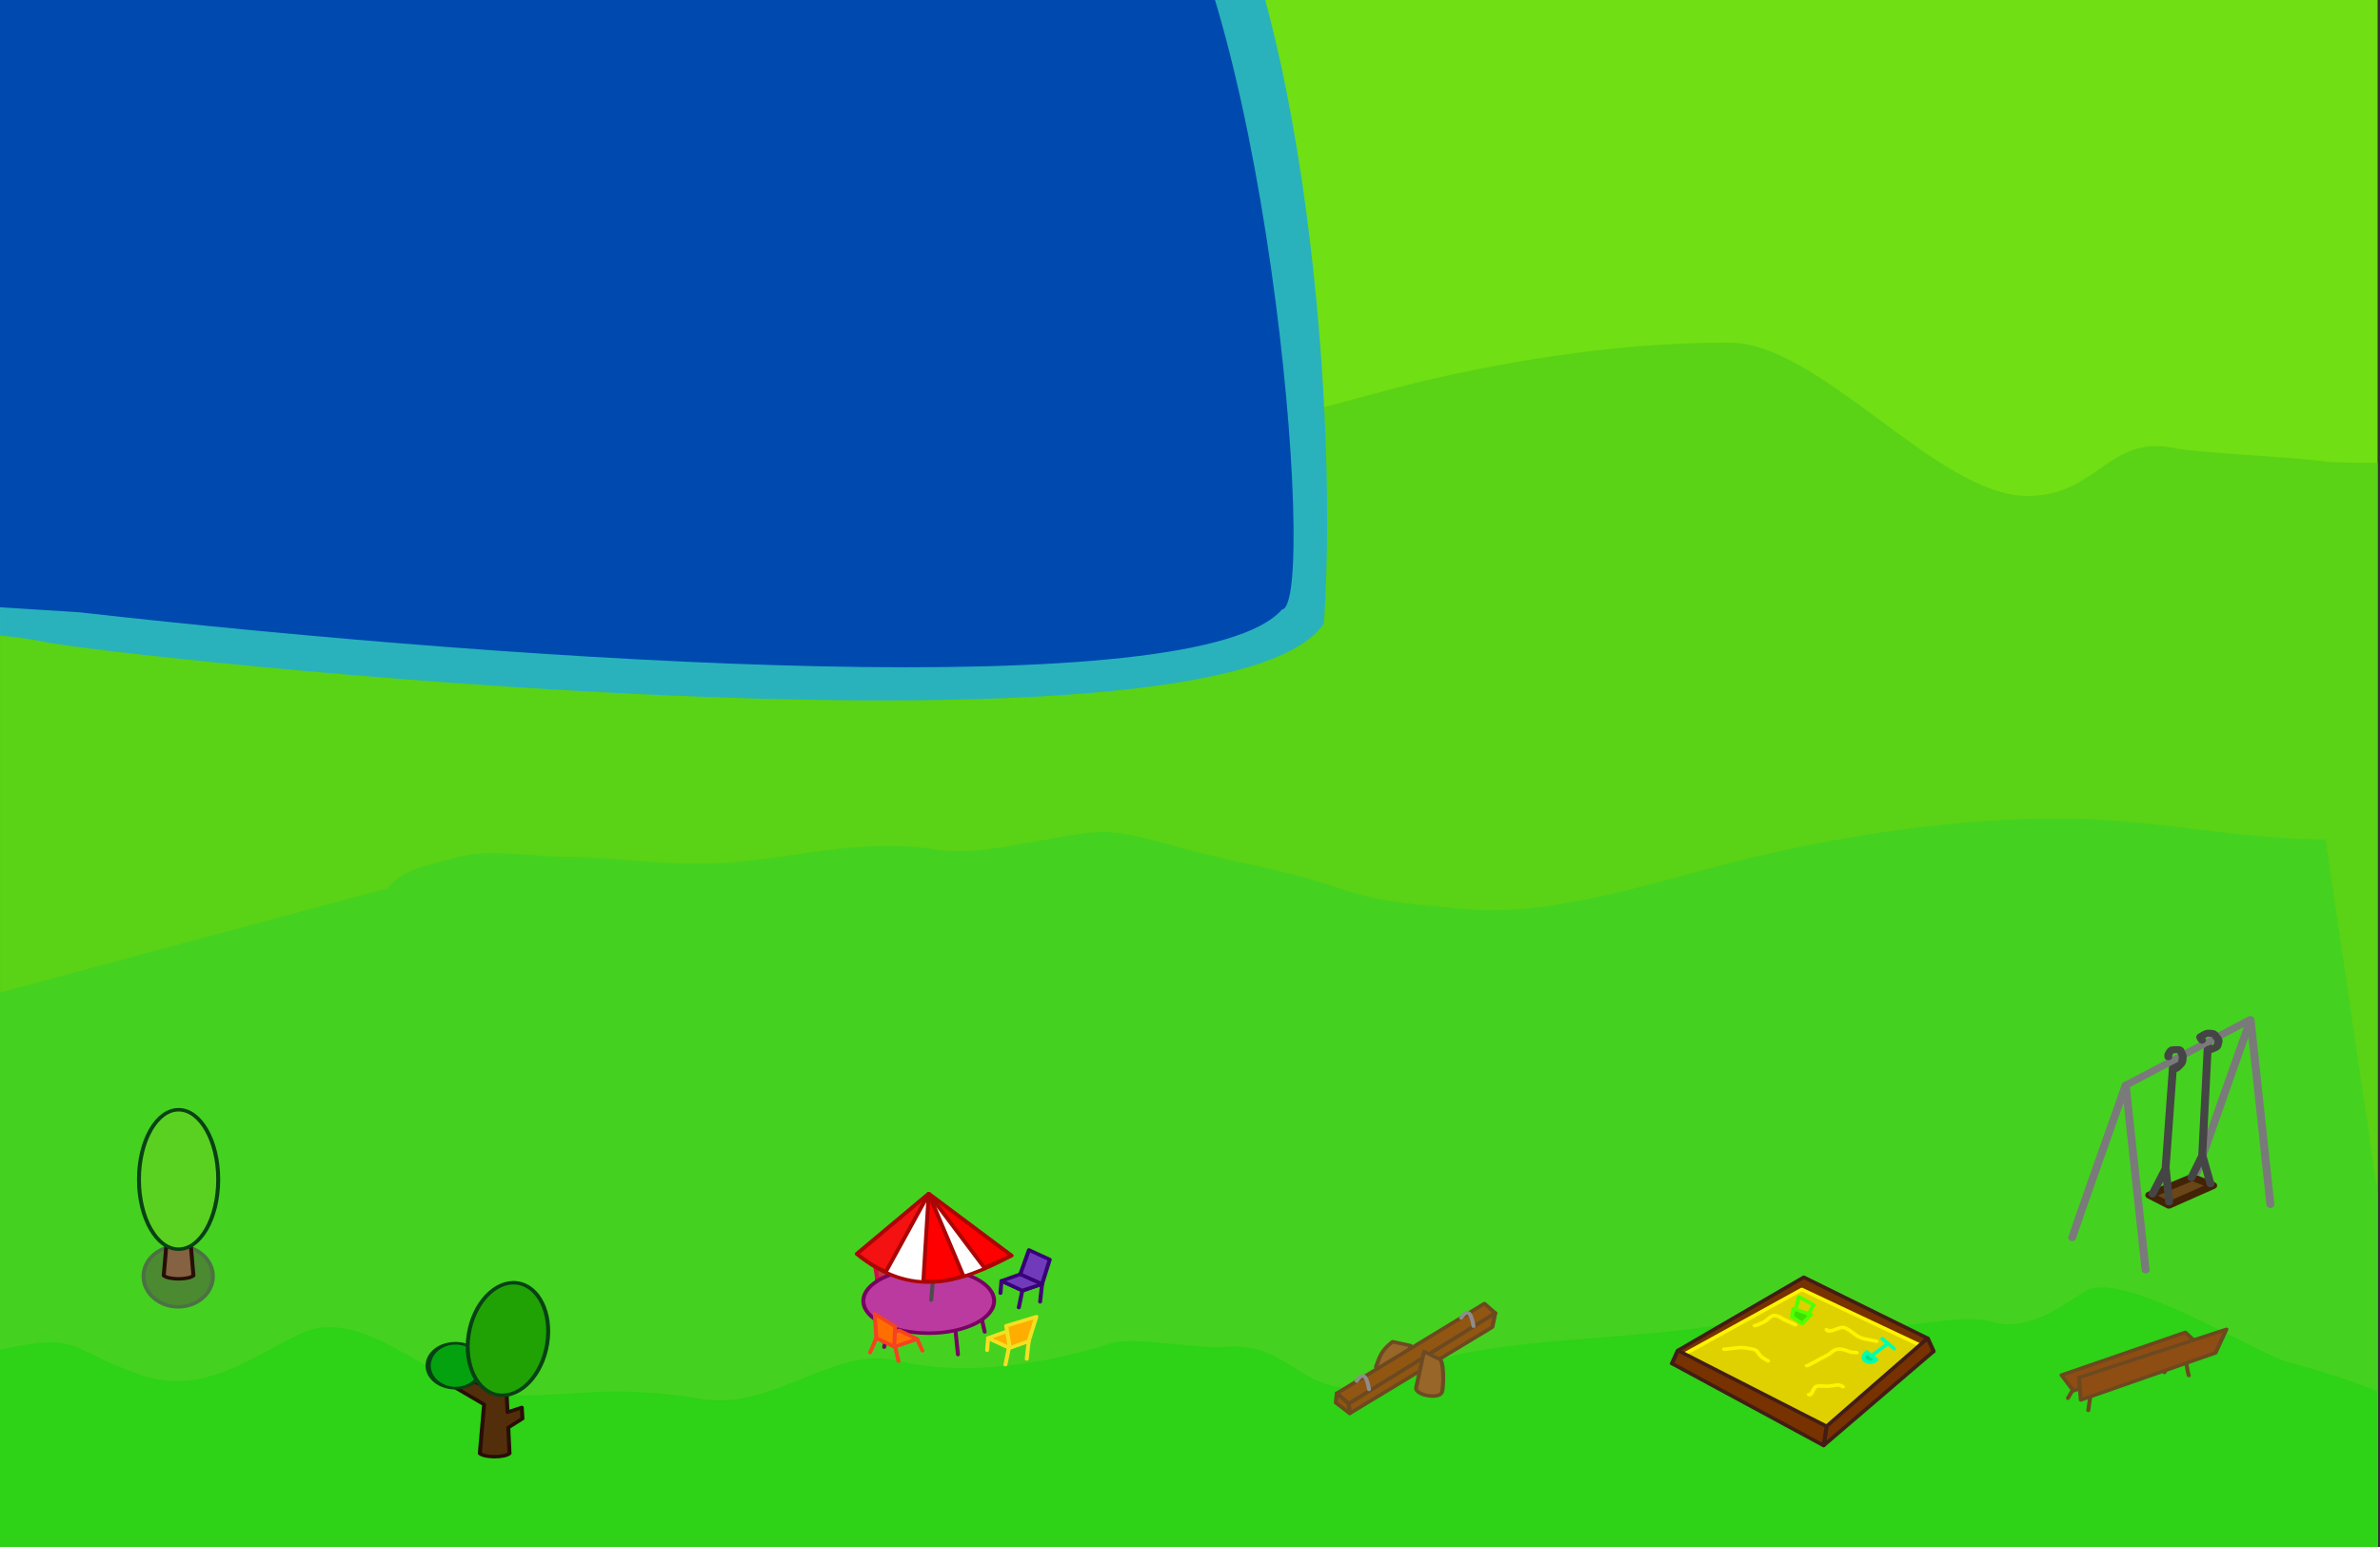 <?xml version="1.0" encoding="UTF-8" standalone="no"?>
<!-- Created with Inkscape (http://www.inkscape.org/) -->

<svg
   xmlns:dc="http://purl.org/dc/elements/1.1/"
   xmlns:cc="http://creativecommons.org/ns#"
   xmlns:rdf="http://www.w3.org/1999/02/22-rdf-syntax-ns#"
   xmlns:svg="http://www.w3.org/2000/svg"
   xmlns="http://www.w3.org/2000/svg"
   xmlns:sodipodi="http://sodipodi.sourceforge.net/DTD/sodipodi-0.dtd"
   xmlns:inkscape="http://www.inkscape.org/namespaces/inkscape"
   width="800"
   height="520"
   id="svg6117"
   version="1.1"
   inkscape:version="0.91 r13725"
   sodipodi:docname="background.svg">
  <rect width="100%" height="100%" fill="#333333" stroke="none"/>
  <defs
     id="defs6119">
    <inkscape:perspective
       sodipodi:type="inkscape:persp3d"
       inkscape:vp_x="0 : 526.18109 : 1"
       inkscape:vp_y="0 : 1000 : 0"
       inkscape:vp_z="744.09448 : 526.18109 : 1"
       inkscape:persp3d-origin="372.04724 : 350.78739 : 1"
       id="perspective3495" />
    <inkscape:perspective
       sodipodi:type="inkscape:persp3d"
       inkscape:vp_x="0 : 526.18109 : 1"
       inkscape:vp_y="0 : 1000 : 0"
       inkscape:vp_z="744.09448 : 526.18109 : 1"
       inkscape:persp3d-origin="372.04724 : 350.78739 : 1"
       id="perspective2442" />
    <inkscape:perspective
       sodipodi:type="inkscape:persp3d"
       inkscape:vp_x="0 : 526.18109 : 1"
       inkscape:vp_y="0 : 1000 : 0"
       inkscape:vp_z="744.09448 : 526.18109 : 1"
       inkscape:persp3d-origin="372.04724 : 350.78739 : 1"
       id="perspective2429" />
    <inkscape:perspective
       sodipodi:type="inkscape:persp3d"
       inkscape:vp_x="0 : 526.18109 : 1"
       inkscape:vp_y="0 : 1000 : 0"
       inkscape:vp_z="744.09448 : 526.18109 : 1"
       inkscape:persp3d-origin="372.04724 : 350.78739 : 1"
       id="perspective2416" />
    <inkscape:perspective
       sodipodi:type="inkscape:persp3d"
       inkscape:vp_x="0 : 526.18109 : 1"
       inkscape:vp_y="0 : 1000 : 0"
       inkscape:vp_z="744.09448 : 526.18109 : 1"
       inkscape:persp3d-origin="372.04724 : 350.78739 : 1"
       id="perspective2403" />
    <inkscape:perspective
       sodipodi:type="inkscape:persp3d"
       inkscape:vp_x="0 : 526.18109 : 1"
       inkscape:vp_y="0 : 1000 : 0"
       inkscape:vp_z="744.09448 : 526.18109 : 1"
       inkscape:persp3d-origin="372.04724 : 350.78739 : 1"
       id="perspective2390" />
    <inkscape:perspective
       id="perspective10"
       inkscape:persp3d-origin="372.04724 : 350.78739 : 1"
       inkscape:vp_z="744.09448 : 526.18109 : 1"
       inkscape:vp_y="0 : 1000 : 0"
       inkscape:vp_x="0 : 526.18109 : 1"
       sodipodi:type="inkscape:persp3d" />
    <clipPath
       clipPathUnits="userSpaceOnUse"
       id="clipPath3428">
      <rect
         style="fill:#00ff00;fill-opacity:0.226;stroke:none"
         id="rect3430"
         width="1463.562"
         height="781.005"
         x="-11.821"
         y="-1.889" />
    </clipPath>
    <clipPath
       clipPathUnits="userSpaceOnUse"
       id="clipPath3432">
      <rect
         style="fill:#00ff00;fill-opacity:0.226;stroke:none"
         id="rect3434"
         width="1463.562"
         height="781.005"
         x="-11.821"
         y="-1.889" />
    </clipPath>
    <clipPath
       clipPathUnits="userSpaceOnUse"
       id="clipPath3442">
      <rect
         style="fill:#00ffff;fill-opacity:0.226;stroke:none"
         id="rect3444"
         width="1484.914"
         height="816.3"
         x="-3.878"
         y="2.211" />
    </clipPath>
    <clipPath
       clipPathUnits="userSpaceOnUse"
       id="clipPath3446">
      <rect
         style="fill:#00ffff;fill-opacity:0.226;stroke:none"
         id="rect3448"
         width="1484.914"
         height="816.3"
         x="-3.878"
         y="2.211" />
    </clipPath>
    <clipPath
       clipPathUnits="userSpaceOnUse"
       id="clipPath3450">
      <rect
         style="fill:#00ffff;fill-opacity:0.226;stroke:none"
         id="rect3452"
         width="1484.914"
         height="816.3"
         x="-3.878"
         y="2.211" />
    </clipPath>
    <clipPath
       clipPathUnits="userSpaceOnUse"
       id="clipPath3456">
      <rect
         style="fill:#00ffff;fill-opacity:0.226;stroke:none"
         id="rect3458"
         width="2394.046"
         height="828.381"
         x="4.066"
         y="700.465" />
    </clipPath>
    <clipPath
       clipPathUnits="userSpaceOnUse"
       id="clipPath3460">
      <rect
         style="fill:#00ffff;fill-opacity:0.226;stroke:none"
         id="rect3462"
         width="2394.046"
         height="828.381"
         x="-1476.711"
         y="541.136" />
    </clipPath>
    <clipPath
       clipPathUnits="userSpaceOnUse"
       id="clipPath3464">
      <rect
         style="fill:#00ffff;fill-opacity:0.226;stroke:none"
         id="rect3466"
         width="2394.046"
         height="828.381"
         x="575.638"
         y="890.505" />
    </clipPath>
    <clipPath
       clipPathUnits="userSpaceOnUse"
       id="clipPath3468">
      <rect
         style="fill:#00ffff;fill-opacity:0.226;stroke:none"
         id="rect3470"
         width="2394.046"
         height="828.381"
         x="-598.362"
         y="-538.054" />
    </clipPath>
    <clipPath
       clipPathUnits="userSpaceOnUse"
       id="clipPath3472">
      <rect
         style="fill:#00ffff;fill-opacity:0.226;stroke:none"
         id="rect3474"
         width="2394.046"
         height="828.381"
         x="241.781"
         y="291.174" />
    </clipPath>
    <clipPath
       clipPathUnits="userSpaceOnUse"
       id="clipPath3476">
      <rect
         style="fill:#00ffff;fill-opacity:0.226;stroke:none"
         id="rect3478"
         width="2394.046"
         height="828.381"
         x="-1503.569"
         y="731.518"
         transform="matrix(-0.994,-0.112,-0.112,0.994,0,0)" />
    </clipPath>
    <clipPath
       clipPathUnits="userSpaceOnUse"
       id="clipPath3480">
      <rect
         style="fill:#00ffff;fill-opacity:0.226;stroke:none"
         id="rect3482"
         width="2394.046"
         height="828.381"
         x="-565.362"
         y="788.946" />
    </clipPath>
    <clipPath
       clipPathUnits="userSpaceOnUse"
       id="clipPath3484">
      <rect
         style="fill:#00ffff;fill-opacity:0.226;stroke:none"
         id="rect3486"
         width="2394.046"
         height="828.381"
         x="-561.934"
         y="856.505" />
    </clipPath>
    <clipPath
       clipPathUnits="userSpaceOnUse"
       id="clipPath3488">
      <rect
         style="fill:#00ffff;fill-opacity:0.226;stroke:none"
         id="rect3490"
         width="2394.046"
         height="828.381"
         x="-1464.412"
         y="816.906"
         transform="matrix(-0.997,-0.082,-0.082,0.997,0,0)" />
    </clipPath>
    <clipPath
       clipPathUnits="userSpaceOnUse"
       id="clipPath3492">
      <rect
         style="fill:#00ffff;fill-opacity:0.226;stroke:none"
         id="rect3494"
         width="2394.046"
         height="828.381"
         x="-578.862"
         y="854.446" />
    </clipPath>
    <clipPath
       clipPathUnits="userSpaceOnUse"
       id="clipPath3496">
      <rect
         style="fill:#00ffff;fill-opacity:0.226;stroke:none"
         id="rect3498"
         width="2394.046"
         height="828.381"
         x="-2.362"
         y="947.946" />
    </clipPath>
    <clipPath
       clipPathUnits="userSpaceOnUse"
       id="clipPath3500">
      <rect
         style="fill:#00ffff;fill-opacity:0.226;stroke:none"
         id="rect3502"
         width="2394.046"
         height="828.381"
         x="642.78"
         y="391.847" />
    </clipPath>
    <clipPath
       clipPathUnits="userSpaceOnUse"
       id="clipPath3504">
      <rect
         style="fill:#00ffff;fill-opacity:0.226;stroke:none"
         id="rect3506"
         width="2394.046"
         height="828.381"
         x="1063.637"
         y="734.475" />
    </clipPath>
    <clipPath
       clipPathUnits="userSpaceOnUse"
       id="clipPath3508">
      <rect
         style="fill:#00ffff;fill-opacity:0.226;stroke:none"
         id="rect3510"
         width="2394.046"
         height="828.381"
         x="-2.362"
         y="947.946" />
    </clipPath>
    <clipPath
       clipPathUnits="userSpaceOnUse"
       id="clipPath3514">
      <rect
         style="fill:#00ffff;fill-opacity:0.226;stroke:none"
         id="rect3516"
         width="2400.107"
         height="1380.635"
         x="1.036"
         y="148.211" />
    </clipPath>
    <clipPath
       clipPathUnits="userSpaceOnUse"
       id="clipPath3518">
      <rect
         style="fill:#00ffff;fill-opacity:0.226;stroke:none"
         id="rect3520"
         width="2400.107"
         height="1380.635"
         x="-1479.742"
         y="-11.118" />
    </clipPath>
    <clipPath
       clipPathUnits="userSpaceOnUse"
       id="clipPath3522">
      <rect
         style="fill:#00ffff;fill-opacity:0.226;stroke:none"
         id="rect3524"
         width="2400.107"
         height="1380.635"
         x="572.607"
         y="338.251" />
    </clipPath>
    <clipPath
       clipPathUnits="userSpaceOnUse"
       id="clipPath3526">
      <rect
         style="fill:#00ffff;fill-opacity:0.226;stroke:none"
         id="rect3528"
         width="2400.107"
         height="1380.635"
         x="-601.393"
         y="-1090.308" />
    </clipPath>
    <clipPath
       clipPathUnits="userSpaceOnUse"
       id="clipPath3530">
      <rect
         style="fill:#00ffff;fill-opacity:0.226;stroke:none"
         id="rect3532"
         width="2400.107"
         height="1380.635"
         x="238.75"
         y="-261.08" />
    </clipPath>
    <clipPath
       clipPathUnits="userSpaceOnUse"
       id="clipPath3534">
      <rect
         style="fill:#00ffff;fill-opacity:0.226;stroke:none"
         id="rect3536"
         width="2400.107"
         height="1380.635"
         x="-1506.6"
         y="179.265"
         transform="matrix(-0.994,-0.112,-0.112,0.994,0,0)" />
    </clipPath>
    <clipPath
       clipPathUnits="userSpaceOnUse"
       id="clipPath3538">
      <rect
         style="fill:#00ffff;fill-opacity:0.226;stroke:none"
         id="rect3540"
         width="2400.107"
         height="1380.635"
         x="-568.393"
         y="236.692" />
    </clipPath>
    <clipPath
       clipPathUnits="userSpaceOnUse"
       id="clipPath3542">
      <rect
         style="fill:#00ffff;fill-opacity:0.226;stroke:none"
         id="rect3544"
         width="2400.107"
         height="1380.635"
         x="-564.964"
         y="304.251" />
    </clipPath>
    <clipPath
       clipPathUnits="userSpaceOnUse"
       id="clipPath3546">
      <rect
         style="fill:#00ffff;fill-opacity:0.226;stroke:none"
         id="rect3548"
         width="2400.107"
         height="1380.635"
         x="-1467.442"
         y="264.652"
         transform="matrix(-0.997,-0.082,-0.082,0.997,0,0)" />
    </clipPath>
    <clipPath
       clipPathUnits="userSpaceOnUse"
       id="clipPath3550">
      <rect
         style="fill:#00ffff;fill-opacity:0.226;stroke:none"
         id="rect3552"
         width="2400.107"
         height="1380.635"
         x="-581.893"
         y="302.192" />
    </clipPath>
    <clipPath
       clipPathUnits="userSpaceOnUse"
       id="clipPath3554">
      <rect
         style="fill:#00ffff;fill-opacity:0.226;stroke:none"
         id="rect3556"
         width="2400.107"
         height="1380.635"
         x="-5.393"
         y="395.692" />
    </clipPath>
    <clipPath
       clipPathUnits="userSpaceOnUse"
       id="clipPath3558">
      <rect
         style="fill:#00ffff;fill-opacity:0.226;stroke:none"
         id="rect3560"
         width="2400.107"
         height="1380.635"
         x="639.749"
         y="-160.406" />
    </clipPath>
    <clipPath
       clipPathUnits="userSpaceOnUse"
       id="clipPath3562">
      <rect
         style="fill:#00ffff;fill-opacity:0.226;stroke:none"
         id="rect3564"
         width="2400.107"
         height="1380.635"
         x="1060.606"
         y="182.221" />
    </clipPath>
    <clipPath
       clipPathUnits="userSpaceOnUse"
       id="clipPath3566">
      <rect
         style="fill:#00ffff;fill-opacity:0.226;stroke:none"
         id="rect3568"
         width="2400.107"
         height="1380.635"
         x="-5.393"
         y="395.692" />
    </clipPath>
    <clipPath
       clipPathUnits="userSpaceOnUse"
       id="clipPath3570">
      <rect
         style="fill:#00ffff;fill-opacity:0.226;stroke:none"
         id="rect3572"
         width="2400.107"
         height="1380.635"
         x="-5.393"
         y="395.692" />
    </clipPath>
    <clipPath
       clipPathUnits="userSpaceOnUse"
       id="clipPath3495">
      <rect
         style="fill:#00ffff;fill-opacity:0.226;stroke:none"
         id="rect3497"
         width="1372.788"
         height="776.607"
         x="-5.393"
         y="-1.241" />
    </clipPath>
    <clipPath
       clipPathUnits="userSpaceOnUse"
       id="clipPath3499">
      <rect
         style="fill:#00ffff;fill-opacity:0.226;stroke:none"
         id="rect3501"
         width="1372.788"
         height="776.607"
         x="80.975"
         y="2.211" />
    </clipPath>
    <clipPath
       clipPathUnits="userSpaceOnUse"
       id="clipPath3503">
      <rect
         style="fill:#00ffff;fill-opacity:0.226;stroke:none"
         id="rect3505"
         width="1372.788"
         height="776.607"
         x="96.127"
         y="17.743" />
    </clipPath>
    <clipPath
       clipPathUnits="userSpaceOnUse"
       id="clipPath3509">
      <rect
         style="fill:#00ffff;fill-opacity:0.226;stroke:none"
         id="rect3511"
         width="1324.277"
         height="776.124"
         x="-3.25"
         y="5.433" />
    </clipPath>
    <clipPath
       clipPathUnits="userSpaceOnUse"
       id="clipPath3513">
      <rect
         style="fill:#00ffff;fill-opacity:0.226;stroke:none"
         id="rect3515"
         width="1324.277"
         height="776.124"
         x="145.26"
         y="16.206" />
    </clipPath>
    <clipPath
       clipPathUnits="userSpaceOnUse"
       id="clipPath3517">
      <rect
         style="fill:#00ffff;fill-opacity:0.226;stroke:none"
         id="rect3519"
         width="1324.277"
         height="776.124"
         x="143.269"
         y="19.535" />
    </clipPath>
    <clipPath
       clipPathUnits="userSpaceOnUse"
       id="clipPath3523">
      <rect
         style="fill:#00ffff;fill-opacity:0.226;stroke:none"
         id="rect3525"
         width="2399.984"
         height="1779.227"
         x="1.036"
         y="-244.489" />
    </clipPath>
    <clipPath
       clipPathUnits="userSpaceOnUse"
       id="clipPath3527">
      <rect
         style="fill:#00ffff;fill-opacity:0.226;stroke:none"
         id="rect3529"
         width="2399.984"
         height="1779.227"
         x="-1479.742"
         y="-403.818" />
    </clipPath>
    <clipPath
       clipPathUnits="userSpaceOnUse"
       id="clipPath3531">
      <rect
         style="fill:#00ffff;fill-opacity:0.226;stroke:none"
         id="rect3533"
         width="2399.984"
         height="1779.227"
         x="572.607"
         y="-54.449" />
    </clipPath>
    <clipPath
       clipPathUnits="userSpaceOnUse"
       id="clipPath3535">
      <rect
         style="fill:#00ffff;fill-opacity:0.226;stroke:none"
         id="rect3537"
         width="2399.984"
         height="1779.227"
         x="-601.393"
         y="-1483.008" />
    </clipPath>
    <clipPath
       clipPathUnits="userSpaceOnUse"
       id="clipPath3539">
      <rect
         style="fill:#00ffff;fill-opacity:0.226;stroke:none"
         id="rect3541"
         width="2399.984"
         height="1779.227"
         x="238.75"
         y="-653.78" />
    </clipPath>
    <clipPath
       clipPathUnits="userSpaceOnUse"
       id="clipPath3543">
      <rect
         style="fill:#00ffff;fill-opacity:0.226;stroke:none"
         id="rect3545"
         width="2399.984"
         height="1779.227"
         x="-1506.6"
         y="-213.435"
         transform="matrix(-0.994,-0.112,-0.112,0.994,0,0)" />
    </clipPath>
    <clipPath
       clipPathUnits="userSpaceOnUse"
       id="clipPath3547">
      <rect
         style="fill:#00ffff;fill-opacity:0.226;stroke:none"
         id="rect3549"
         width="2399.984"
         height="1779.227"
         x="-568.393"
         y="-156.008" />
    </clipPath>
    <clipPath
       clipPathUnits="userSpaceOnUse"
       id="clipPath3551">
      <rect
         style="fill:#00ffff;fill-opacity:0.226;stroke:none"
         id="rect3553"
         width="2399.984"
         height="1779.227"
         x="-564.964"
         y="-88.449" />
    </clipPath>
    <clipPath
       clipPathUnits="userSpaceOnUse"
       id="clipPath3555">
      <rect
         style="fill:#00ffff;fill-opacity:0.226;stroke:none"
         id="rect3557"
         width="2399.984"
         height="1779.227"
         x="-1467.442"
         y="-128.048"
         transform="matrix(-0.997,-0.082,-0.082,0.997,0,0)" />
    </clipPath>
    <clipPath
       clipPathUnits="userSpaceOnUse"
       id="clipPath3559">
      <rect
         style="fill:#00ffff;fill-opacity:0.226;stroke:none"
         id="rect3561"
         width="2399.984"
         height="1779.227"
         x="-581.893"
         y="-90.508" />
    </clipPath>
    <clipPath
       clipPathUnits="userSpaceOnUse"
       id="clipPath3563">
      <rect
         style="fill:#00ffff;fill-opacity:0.226;stroke:none"
         id="rect3565"
         width="2399.984"
         height="1779.227"
         x="-5.393"
         y="2.992" />
    </clipPath>
    <clipPath
       clipPathUnits="userSpaceOnUse"
       id="clipPath3567">
      <rect
         style="fill:#00ffff;fill-opacity:0.226;stroke:none"
         id="rect3569"
         width="2399.984"
         height="1779.227"
         x="-5.393"
         y="2.992" />
    </clipPath>
    <clipPath
       clipPathUnits="userSpaceOnUse"
       id="clipPath3571">
      <rect
         style="fill:#00ffff;fill-opacity:0.226;stroke:none"
         id="rect3573"
         width="2399.984"
         height="1779.227"
         x="639.749"
         y="-553.106" />
    </clipPath>
    <clipPath
       clipPathUnits="userSpaceOnUse"
       id="clipPath3575">
      <rect
         style="fill:#00ffff;fill-opacity:0.226;stroke:none"
         id="rect3577"
         width="2399.984"
         height="1779.227"
         x="143.117"
         y="13.766" />
    </clipPath>
    <clipPath
       clipPathUnits="userSpaceOnUse"
       id="clipPath3579">
      <rect
         style="fill:#00ffff;fill-opacity:0.226;stroke:none"
         id="rect3581"
         width="2399.984"
         height="1779.227"
         x="1060.606"
         y="-210.478" />
    </clipPath>
    <clipPath
       clipPathUnits="userSpaceOnUse"
       id="clipPath3583">
      <rect
         style="fill:#00ffff;fill-opacity:0.226;stroke:none"
         id="rect3585"
         width="2399.984"
         height="1779.227"
         x="141.127"
         y="17.094" />
    </clipPath>
    <clipPath
       clipPathUnits="userSpaceOnUse"
       id="clipPath3587">
      <rect
         style="fill:#00ffff;fill-opacity:0.226;stroke:none"
         id="rect3589"
         width="2399.984"
         height="1779.227"
         x="-5.393"
         y="2.992" />
    </clipPath>
    <clipPath
       clipPathUnits="userSpaceOnUse"
       id="clipPath3591">
      <rect
         style="fill:#00ffff;fill-opacity:0.226;stroke:none"
         id="rect3593"
         width="2399.984"
         height="1779.227"
         x="-5.393"
         y="2.992" />
    </clipPath>
    <clipPath
       clipPathUnits="userSpaceOnUse"
       id="clipPath3595">
      <rect
         style="fill:#00ffff;fill-opacity:0.226;stroke:none"
         id="rect3597"
         width="2399.984"
         height="1779.227"
         x="-5.393"
         y="2.992" />
    </clipPath>
  </defs>
  <sodipodi:namedview
     id="base"
     pagecolor="#ffffff"
     bordercolor="#666666"
     borderopacity="1.0"
     inkscape:pageopacity="0.0"
     inkscape:pageshadow="2"
     inkscape:zoom="1.4"
     inkscape:cx="432.27262"
     inkscape:cy="250.58845"
     inkscape:document-units="px"
     inkscape:current-layer="layer1-7"
     showgrid="false"
     inkscape:window-width="1920"
     inkscape:window-height="1056"
     inkscape:window-x="0"
     inkscape:window-y="24"
     inkscape:window-maximized="1"
     borderlayer="true" />
  <g
     inkscape:label="Calque 1"
     inkscape:groupmode="layer"
     id="layer1"
     transform="translate(0,-532.362)">
    <g
       id="layer1-7"
       inkscape:label="Layer 1"
       transform="matrix(0.333,0,0,0.293,1.798,531.487)">
      <path
         sodipodi:nodetypes="ccccc"
         id="path3287"
         d="m 0,0 2400,0 0,1800 L 0,1800 0,0 z"
         style="fill:#70df13;fill-opacity:1;stroke:none"
         inkscape:connector-curvature="0"
         clip-path="url(#clipPath3595)" />
      <path
         sodipodi:nodetypes="csssssssssssscccccc"
         id="path3339"
         d="m 52,476 c 13.186,-21.098 40.533,-26.56 72,-36 30.069,-9.021 75.87,0 108,0 42.419,0 87.614,8 132,8 86.051,0 154.922,-32.196 244,-16 42.751,7.773 111.078,-15.508 156,-20 31.026,-3.103 62.604,9.981 96,20 53.388,16.016 101.606,23.843 152,44 40.954,16.381 83.829,19.583 128,24 93.993,9.399 202.233,-36.062 292,-60 99.346,-26.492 204.799,-44 308,-44 91.951,0 210.199,176 301,176 70.931,0 81.73,-70.293 148,-55 26.902,6.208 126.86,10.372 155,16 301.372,12.496 85.767,-108.004 163.549,62.314 L 2500.804,1864.069 -28,1892 -68,596 52,476 z"
         style="fill:#5ad216;fill-opacity:1;stroke:none"
         inkscape:connector-curvature="0"
         clip-path="url(#clipPath3591)" />
      <path
         sodipodi:nodetypes="cssssssssssccccc"
         style="fill:#45d120;fill-opacity:1;stroke:none"
         d="m 386,1022 c 13.186,-21.098 40.533,-26.56 72,-36 30.069,-9.021 75.87,0 108,0 42.419,0 87.614,8 132,8 86.051,0 154.922,-32.196 244,-16 42.751,7.773 111.078,-15.508 156,-20 31.026,-3.103 62.604,9.981 96,20 53.388,16.016 101.606,23.843 152,44 40.954,16.381 83.829,19.583 128,24 93.993,9.399 202.233,-36.062 292,-60 99.346,-26.492 204.799,-44 308,-44 91.951,0 177.199,24 268,24 L 2454.284,1831.608 -32.794,1856.177 -79.49,1164.343 386,1022 z"
         id="path3341"
         inkscape:connector-curvature="0"
         clip-path="url(#clipPath3587)" />
      <path
         style="fill:#29b2bc;fill-opacity:1;stroke:none"
         d="m -403.818,-689.922 c -0.025,0.208 0.178,-0.13 0,0 z m 0.219,10.344 c -63.036,8.936 -133.267,8.193 -185.406,50.219 -26.638,32.835 -49.175,-3.447 -47.48,34.094 10.375,132.211 54.708,288.469 43.261,395.344 -11.447,106.874 -14.464,165.041 -15.25,240.563 -0.786,75.521 4.089,149.111 0.531,211.781 -3.558,62.67 -58.219,169.39 -63.75,223.844 -0.862,44.862 30.063,88.429 74.394,98.857 64.306,18.337 129.302,-8.133 192.317,-19.568 68.823,-14.883 141.927,104.473 206.451,136.555 91.702,40.686 317.452,44.854 385.088,61.468 67.636,16.614 1187.415,154.338 1290.934,-21.14 16.713,-280.171 -30.695,-777.31 -139.305,-918.431 -108.61,-141.121 -1223.042,-78.774 -1368.854,-87.115 -145.812,-8.341 -16.008,333.132 -113.993,459.029 -92.651,119.043 -288.695,-36.71 -335.906,-167.125 -46.795,-129.264 -0.249,-225.517 6.628,-273.447 7.782,-54.237 -37.695,-160.727 -20.441,-215.803 25.387,-45.361 83.29,-55.515 130.883,-50.853 102.168,0.045 217.674,-14.263 306.371,-7.812 202.303,-50.731 398.662,-4.203 591.952,-26.071 214.148,-40.545 300.076,45.692 459.675,-8.198 181.462,-88.624 -128.373,-115.257 -282.203,-140.057 -133.201,-4.217 -258.567,13.35 -391.53,4.191 -99.742,-9.726 -192.312,1.672 -292.392,11.491 -117.929,2.004 -211.433,29.055 -328.849,20.31 -34.257,-4.839 -68.327,-12.823 -103.125,-12.125 z"
         id="path3289"
         sodipodi:nodetypes="ccccczzzcccczczzzzzcccccccccc"
         inkscape:connector-curvature="0"
         clip-path="url(#clipPath3583)"
         transform="translate(-146.519,-14.102)" />
      <g
         id="g3203"
         transform="translate(-1065.999,213.47)"
         style="fill:#4b8a31;fill-opacity:1;stroke:#4c7144;stroke-opacity:1"
         clip-path="url(#clipPath3579)">
        <circle
           id="path3205"
           style="fill:#4b8a31;fill-opacity:1;stroke:#4c7144;stroke-width:4;stroke-linecap:round;stroke-linejoin:round;stroke-miterlimit:4;stroke-dasharray:none;stroke-dashoffset:0;stroke-opacity:1"
           transform="translate(265.482,378.745)"
           inkscape:export-filename="/home/qubodup/bush.png"
           inkscape:export-xdpi="90"
           inkscape:export-ydpi="90"
           cx="975"
           cy="875"
           r="35" />
      </g>
      <path
         sodipodi:nodetypes="zccccccccz"
         id="path3285"
         d="m -547.371,-22.091 c -104.456,-293.949 -123.411,152.66 -99.125,282.906 -4.119,87.557 77.426,329.845 234.226,257.544 140.419,17.877 99.438,100.877 228.296,148.673 124.575,30.05 146.323,30.375 406.575,49.103 462.052,59.051 1129.705,107.434 1214.565,-3.098 38.132,-4.168 -18.021,-745.409 -149.174,-888.693 C 1156.839,-318.941 66.591,-267.57 -13.897,-237.418 c -150.661,60.338 31.882,378.094 -158.724,500.827 -12.217,-1.08 -268.177,14.408 -374.75,-285.5 z"
         style="fill:#004aaf;fill-opacity:1;stroke:none"
         inkscape:connector-curvature="0"
         clip-path="url(#clipPath3575)"
         transform="translate(-148.51,-10.774)" />
      <g
         id="g3291"
         transform="translate(-645.142,556.098)"
         clip-path="url(#clipPath3571)">
        <path
           inkscape:export-ydpi="90"
           inkscape:export-xdpi="90"
           inkscape:export-filename="/home/qubodup/playground-wars/playground-wars/data/units/tree-01.png"
           sodipodi:nodetypes="ccccc"
           id="path3293"
           d="m 810,845.25 -5,65 c 5,5 25,5 30,0 l -5,-65 -20,0 z"
           style="fill:#856241;fill-opacity:1;stroke:#270e07;stroke-width:4;stroke-linecap:round;stroke-linejoin:round;stroke-miterlimit:4;stroke-dasharray:none;stroke-dashoffset:0;stroke-opacity:1"
           inkscape:connector-curvature="0" />
        <ellipse
           inkscape:export-ydpi="90"
           inkscape:export-xdpi="90"
           inkscape:export-filename="/home/qubodup/playground-wars/playground-wars/data/units/tree-01.png"
           id="path3295"
           style="fill:#5ad121;fill-opacity:1;stroke:#084214;stroke-width:4;stroke-linecap:round;stroke-linejoin:round;stroke-miterlimit:4;stroke-dasharray:none;stroke-dashoffset:0;stroke-opacity:1"
           cx="820"
           cy="800"
           rx="40"
           ry="80" />
      </g>
      <path
         sodipodi:nodetypes="cssssssssssssccccc"
         id="path3347"
         d="m -8,1552 c 84.759,-21.19 67.335,-2.666 144,28 65.938,26.375 117.257,-24.628 164,-48 66.752,-33.376 137.369,72 212,72 72.089,0 99.842,-12.756 192,4 70.789,12.871 132.638,-61.281 196,-44 69.974,19.084 152.649,3.037 216,-20 21.851,-7.946 87.015,6.635 116,4 77.375,-7.034 80.071,85.739 184,28 82.528,-45.849 254.254,-30.084 356,-64 45.499,-15.166 71.204,-4.239 112,8 38.356,11.507 82.856,-12.343 124,0 34.982,10.495 68.025,-19.218 92,-36 34.39,-24.073 158.589,62.252 200,80 163.207,52.257 110.826,58.283 179.042,98.006 L 2415.233,1865.016 -44.556,1846.666 -8,1552 z"
         style="fill:#2ed216;fill-opacity:1;stroke:none"
         inkscape:connector-curvature="0"
         clip-path="url(#clipPath3567)" />
      <rect
         inkscape:export-ydpi="90"
         inkscape:export-xdpi="90"
         inkscape:export-filename="/home/qubodup/playground-wars/playground-wars/data/maps/map-01-tl.png"
         height="600"
         y="0"
         x="0"
         width="800"
         id="rect2429"
         style="fill:#856241;fill-opacity:0;stroke:none"
         clip-path="url(#clipPath3563)" />
      <g
         transform="translate(576.5,93.5)"
         id="g3306"
         clip-path="url(#clipPath3559)">
        <path
           style="fill:none;stroke:#430078;stroke-width:4;stroke-linecap:round;stroke-linejoin:round;stroke-miterlimit:4;stroke-opacity:1;stroke-dasharray:none;stroke-dashoffset:0"
           d="m 428,1393 1,-14 21,11 -3.5,19.5 3.5,-19 20,-8 -2,20.5"
           id="path3300"
           sodipodi:nodetypes="ccccccc"
           inkscape:connector-curvature="0" />
        <path
           sodipodi:nodetypes="ccc"
           id="path3302"
           d="m 429,1379 21,11 20,-7.5 -22,-11.25 -19,7.75 z"
           style="fill:#713aba;fill-opacity:1;stroke:#380078;stroke-width:4;stroke-linecap:round;stroke-linejoin:round;stroke-miterlimit:4;stroke-opacity:1;stroke-dasharray:none;stroke-dashoffset:0"
           inkscape:connector-curvature="0" />
        <path
           style="fill:#713aba;fill-opacity:1;stroke:#380078;stroke-width:4;stroke-linecap:round;stroke-linejoin:round;stroke-miterlimit:4;stroke-opacity:1;stroke-dasharray:none;stroke-dashoffset:0"
           d="m 456.75,1343.5 21,11 -7.75,28 -22,-11.25 8.75,-27.75 z"
           id="path3304"
           sodipodi:nodetypes="ccccc"
           inkscape:connector-curvature="0" />
      </g>
      <g
         style="fill:#ba3a3e;fill-opacity:1;stroke:#db074c;stroke-opacity:1"
         id="g3318"
         transform="matrix(-0.997,-0.082,-0.082,0.997,1462.05,131.04)"
         clip-path="url(#clipPath3555)">
        <path
           sodipodi:nodetypes="ccccccc"
           id="path3320"
           d="m 428,1393 1,-14 21,11 -3.5,19.5 3.5,-19 20,-8 0.492,20.704"
           style="fill:none;stroke:#db074c;stroke-width:4;stroke-linecap:round;stroke-linejoin:round;stroke-miterlimit:4;stroke-opacity:1;stroke-dasharray:none;stroke-dashoffset:0"
           inkscape:connector-curvature="0" />
        <path
           style="fill:#ba3a3e;fill-opacity:1;stroke:#db074c;stroke-width:4;stroke-linecap:round;stroke-linejoin:round;stroke-miterlimit:4;stroke-opacity:1;stroke-dasharray:none;stroke-dashoffset:0"
           d="m 429,1379 21,11 20,-7.5 -22,-11.25 -19,7.75 z"
           id="path3322"
           sodipodi:nodetypes="ccc"
           inkscape:connector-curvature="0" />
        <path
           sodipodi:nodetypes="ccccc"
           id="path3324"
           d="m 454.553,1345.829 21,11 L 470,1382.5 l -22,-11.25 6.553,-25.422 z"
           style="fill:#ba3a3e;fill-opacity:1;stroke:#db074c;stroke-width:4;stroke-linecap:round;stroke-linejoin:round;stroke-miterlimit:4;stroke-opacity:1;stroke-dasharray:none;stroke-dashoffset:0"
           inkscape:connector-curvature="0" />
      </g>
      <g
         inkscape:export-ydpi="90"
         inkscape:export-xdpi="90"
         transform="translate(559.572,91.441)"
         id="g3343"
         clip-path="url(#clipPath3551)">
        <g
           id="g3312"
           transform="translate(12.5,-9)">
          <path
             sodipodi:nodetypes="cc"
             id="path3294"
             d="m 387,1447 2.5,27.5"
             style="fill:#ba3a9f;fill-opacity:1;stroke:#780063;stroke-width:4;stroke-linecap:round;stroke-linejoin:round;stroke-miterlimit:4;stroke-dasharray:none;stroke-dashoffset:0;stroke-opacity:1"
             inkscape:connector-curvature="0" />
          <path
             sodipodi:nodetypes="cc"
             id="path3296"
             d="m 321,1439.5 -6,26.5"
             style="fill:#ba3a9f;fill-opacity:1;stroke:#780063;stroke-width:4;stroke-linecap:round;stroke-linejoin:round;stroke-miterlimit:4;stroke-dasharray:none;stroke-dashoffset:0;stroke-opacity:1"
             inkscape:connector-curvature="0" />
          <path
             id="path3298"
             d="m 404,1386 12.5,62.5"
             style="fill:#ba3a9f;fill-opacity:1;stroke:#780063;stroke-width:4;stroke-linecap:round;stroke-linejoin:round;stroke-miterlimit:4;stroke-dasharray:none;stroke-dashoffset:0;stroke-opacity:1"
             inkscape:connector-curvature="0" />
          <ellipse
             transform="translate(-48,20)"
             id="path3292"
             style="fill:#ba3a9f;fill-opacity:1;stroke:#780063;stroke-width:4;stroke-linecap:round;stroke-linejoin:round;stroke-miterlimit:4;stroke-dasharray:none;stroke-dashoffset:0;stroke-opacity:1"
             cx="408"
             cy="1393"
             rx="66"
             ry="37" />
        </g>
        <g
           id="g3336"
           transform="translate(3.5,-1)">
          <path
             id="path3326"
             d="m 371.5,1404 3.5,-46"
             style="fill:none;stroke:#4c4c4c;stroke-width:4;stroke-linecap:round;stroke-linejoin:round;stroke-miterlimit:4;stroke-dasharray:none;stroke-dashoffset:0;stroke-opacity:1"
             inkscape:connector-curvature="0" />
          <path
             sodipodi:nodetypes="cccc"
             id="path3328"
             d="m 369,1282 83.5,71 c -52.861,32.002 -101.307,49.057 -156,-2 l 72.5,-69 z"
             style="fill:#ffffff;fill-opacity:1;stroke:#aa0606;stroke-width:4;stroke-linecap:round;stroke-linejoin:round;stroke-miterlimit:4;stroke-dasharray:none;stroke-dashoffset:0;stroke-opacity:1"
             inkscape:connector-curvature="0" />
          <path
             style="fill:#f31111;fill-opacity:1;stroke:#aa0606;stroke-width:4;stroke-linecap:round;stroke-linejoin:round;stroke-miterlimit:4;stroke-dasharray:none;stroke-dashoffset:0;stroke-opacity:1"
             d="m 369,1282 -43.329,89.661 C 315.98,1366.771 306.224,1360.074 296.5,1351 l 72.5,-69 z"
             id="path3330"
             sodipodi:nodetypes="cccc"
             inkscape:connector-curvature="0" />
          <path
             style="fill:#ff0000;fill-opacity:1;stroke:#aa0606;stroke-width:4;stroke-linecap:round;stroke-linejoin:round;stroke-miterlimit:4;stroke-dasharray:none;stroke-dashoffset:0;stroke-opacity:1"
             d="m 369,1282 34.825,93.833 c -8.019,5.052 -32.878,8.896 -40.234,5.939 L 369,1282 Z"
             id="path3332"
             sodipodi:nodetypes="cccc"
             inkscape:connector-curvature="0" />
          <path
             style="fill:#ff0000;fill-opacity:1;stroke:#aa0606;stroke-width:4;stroke-linecap:round;stroke-linejoin:round;stroke-miterlimit:4;stroke-dasharray:none;stroke-dashoffset:0;stroke-opacity:1"
             d="m 369,1282 83.5,71 c -9.362,4.965 -18.488,9.667 -27.461,13.794 L 369,1282 Z"
             id="path3334"
             sodipodi:nodetypes="cccc"
             inkscape:connector-curvature="0" />
        </g>
      </g>
      <g
         style="fill:#ffad00;fill-opacity:1;stroke:#f3e121;stroke-opacity:1"
         id="g3370"
         transform="translate(563,159)"
         clip-path="url(#clipPath3547)">
        <path
           sodipodi:nodetypes="ccccccc"
           id="path3372"
           d="m 428,1393 1,-14 21,11 -3.5,19.5 3.5,-19 20,-8 -2,20.5"
           style="fill:none;stroke:#f3e121;stroke-width:4;stroke-linecap:round;stroke-linejoin:round;stroke-miterlimit:4;stroke-opacity:1;stroke-dasharray:none;stroke-dashoffset:0"
           inkscape:connector-curvature="0" />
        <path
           style="fill:#ffad00;fill-opacity:1;stroke:#f3e121;stroke-width:4;stroke-linecap:round;stroke-linejoin:round;stroke-miterlimit:4;stroke-opacity:1;stroke-dasharray:none;stroke-dashoffset:0"
           d="m 429,1379 21,11 20,-7.5 -22,-11.25 -19,7.75 z"
           id="path3374"
           sodipodi:nodetypes="ccc"
           inkscape:connector-curvature="0" />
        <path
           sodipodi:nodetypes="ccccc"
           id="path3377"
           d="m 447.25,1365 30.5,-10.5 -7.75,28 -19,7.75 -3.75,-25.25 z"
           style="fill:#ffad00;fill-opacity:1;stroke:#f3e121;stroke-width:4;stroke-linecap:round;stroke-linejoin:round;stroke-miterlimit:4;stroke-opacity:1;stroke-dasharray:none;stroke-dashoffset:0"
           inkscape:connector-curvature="0" />
      </g>
      <g
         inkscape:transform-center-x="-5.5"
         transform="matrix(-0.994,-0.112,-0.112,0.994,1501.207,216.427)"
         id="g3379"
         style="fill:#ff6e00;fill-opacity:1;stroke:#f34321;stroke-width:1;stroke-opacity:1"
         clip-path="url(#clipPath3543)">
        <path
           style="fill:none;stroke:#f34321;stroke-width:4;stroke-linecap:round;stroke-linejoin:round;stroke-miterlimit:4;stroke-opacity:1;stroke-dasharray:none;stroke-dashoffset:0"
           d="M 422.094,1391.831 429,1379 l 21,11 -5.151,16.295 L 450,1390.5 l 20,-8 4.41,17.197"
           id="path3381"
           sodipodi:nodetypes="ccccccc"
           inkscape:connector-curvature="0" />
        <path
           sodipodi:nodetypes="ccc"
           id="path3383"
           d="m 429,1379 21,11 20,-7.5 -22,-11.25 -19,7.75 z"
           style="fill:#ff6e00;fill-opacity:1;stroke:#f34321;stroke-width:4;stroke-linecap:round;stroke-linejoin:round;stroke-miterlimit:4;stroke-opacity:1;stroke-dasharray:none;stroke-dashoffset:0"
           inkscape:connector-curvature="0" />
        <path
           style="fill:#ff6e00;fill-opacity:1;stroke:#f34321;stroke-width:4;stroke-linecap:round;stroke-linejoin:round;stroke-miterlimit:4;stroke-opacity:1;stroke-dasharray:none;stroke-dashoffset:0"
           d="m 452.547,1367.107 22.11,-11.949 L 470,1382.5 l -19,7.75 1.547,-23.143 z"
           id="path3385"
           sodipodi:nodetypes="ccccc"
           inkscape:connector-curvature="0" />
      </g>
      <g
         transform="translate(-244.143,656.772)"
         id="g3544"
         clip-path="url(#clipPath3539)">
        <path
           style="fill:#773200;fill-opacity:1;stroke:#421d16;stroke-width:4;stroke-linecap:round;stroke-linejoin:round;stroke-miterlimit:4;stroke-dasharray:none;stroke-dashoffset:0;stroke-opacity:1"
           d="m 2184.5,881.5 -125,-70 -127,84 -6,15 130,-77 134,63 -6,-15 z"
           id="path3395"
           sodipodi:nodetypes="ccccccc"
           inkscape:connector-curvature="0" />
        <path
           style="fill:#dfd100;fill-opacity:1;stroke:#fff400;stroke-width:4;stroke-linecap:round;stroke-linejoin:round;stroke-miterlimit:4;stroke-dasharray:none;stroke-dashoffset:0;stroke-opacity:1"
           d="m 2057.5,825.5 -123,77 145,87 105,-96 -127,-68 z"
           id="path3400"
           inkscape:connector-curvature="0" />
        <path
           id="path3393"
           d="m 2184.5,881.5 -102,101 -3,22 111,-108 -6,-15 z"
           style="fill:#773200;fill-opacity:1;stroke:#421d16;stroke-width:4;stroke-linecap:round;stroke-linejoin:round;stroke-miterlimit:4;stroke-dasharray:none;stroke-dashoffset:0;stroke-opacity:1"
           sodipodi:nodetypes="ccccc"
           inkscape:connector-curvature="0" />
        <path
           style="fill:#773200;fill-opacity:1;stroke:#421d16;stroke-width:4;stroke-linecap:round;stroke-linejoin:round;stroke-miterlimit:4;stroke-dasharray:none;stroke-dashoffset:0;stroke-opacity:1"
           d="m 1932.5,895.5 150,87 -3,22 -153,-94 6,-15 z"
           id="path3391"
           inkscape:connector-curvature="0" />
        <path
           style="fill:#dfd100;fill-opacity:1;stroke:#fff400;stroke-width:4;stroke-linecap:round;stroke-linejoin:round;stroke-miterlimit:4;stroke-dasharray:none;stroke-dashoffset:0;stroke-opacity:1"
           d="m 2010,867 c 2.521,-0.358 5.766,-2.383 9,-4 3.01,-1.505 5.006,-5.059 8.5,-7 4.032,-2.24 8.829,2.098 12,4 3.698,2.219 8.447,3.964 11.5,6"
           id="path3402"
           inkscape:connector-curvature="0" />
        <path
           style="fill:#dfd100;fill-opacity:1;stroke:#fff400;stroke-width:4;stroke-linecap:round;stroke-linejoin:round;stroke-miterlimit:4;stroke-dasharray:none;stroke-dashoffset:0;stroke-opacity:1"
           d="m 2062.5,913 c 0.762,0.457 15.69,-9.345 18,-10.5 8.838,-4.419 8.277,-9.322 16.5,-8.5 3.303,0.33 6.962,2.259 9,3 2.155,0.784 4.473,0.495 7,1"
           id="path3404"
           inkscape:connector-curvature="0" />
        <path
           style="fill:#dfd100;fill-opacity:1;stroke:#fff400;stroke-width:4;stroke-linecap:round;stroke-linejoin:round;stroke-miterlimit:4;stroke-dasharray:none;stroke-dashoffset:0;stroke-opacity:1"
           d="m 1979,894 c 1.388,0.505 16.208,-2.823 21.5,-1.5 8.283,2.071 10.117,0.411 13.5,6.5 2.483,4.469 6.017,6.178 9.5,8.5"
           id="path3406"
           inkscape:connector-curvature="0" />
        <path
           style="fill:#dfd100;fill-opacity:1;stroke:#fff400;stroke-width:4;stroke-linecap:round;stroke-linejoin:round;stroke-miterlimit:4;stroke-dasharray:none;stroke-dashoffset:0;stroke-opacity:1"
           d="m 2082.5,871.5 c 2.622,4.719 10.624,-2.011 16,-2.5 3.697,-0.336 11.315,7.022 14.5,9.5 5.559,4.324 13.393,4.612 20,6.5"
           id="path3408"
           inkscape:connector-curvature="0" />
        <path
           style="fill:#dfd100;fill-opacity:1;stroke:#fff400;stroke-width:4;stroke-linecap:round;stroke-linejoin:round;stroke-miterlimit:4;stroke-dasharray:none;stroke-dashoffset:0;stroke-opacity:1"
           d="m 2064.5,946 c 3,2.333 4.159,-6.475 7,-9 1.474,-1.31 9.645,-0.5 11.5,-0.5 3.537,0 8.024,-1.229 11,-1.5 1.788,-0.163 3.333,1.333 5,2"
           id="path3410"
           inkscape:connector-curvature="0" />
        <path
           style="fill:#3bdf00;fill-opacity:1;stroke:#54ff00;stroke-width:4;stroke-linecap:round;stroke-linejoin:round;stroke-miterlimit:4;stroke-dasharray:none;stroke-dashoffset:0;stroke-opacity:1"
           d="m 2049,847.5 c 0,0.5 -1.5,9.25 -1.5,9.25 l 10.5,8 8.75,-10.25 -17.75,-7 z"
           id="path3412"
           inkscape:connector-curvature="0" />
        <path
           style="fill:none;stroke:#54ff00;stroke-width:4;stroke-linecap:round;stroke-linejoin:round;stroke-miterlimit:4;stroke-dasharray:none;stroke-dashoffset:0;stroke-opacity:1"
           d="m 2051.5,847.75 3,-13.75 15,9.25 -5.5,11"
           id="path3414"
           inkscape:connector-curvature="0" />
        <path
           style="fill:#00df8b;fill-opacity:1;stroke:#00ffad;stroke-width:4;stroke-linecap:round;stroke-linejoin:round;stroke-miterlimit:4;stroke-dasharray:none;stroke-dashoffset:0;stroke-opacity:1"
           d="m 2123,897.25 c -3.065,3.682 -4.795,7.229 -1.25,10.25 3.439,2.383 7.145,2.361 11.25,-1.25 l -10,-9 z"
           id="path3416"
           sodipodi:nodetypes="cccc"
           inkscape:connector-curvature="0" />
        <path
           style="fill:none;stroke:#00ffad;stroke-width:4;stroke-linecap:round;stroke-linejoin:round;stroke-miterlimit:4;stroke-dasharray:none;stroke-dashoffset:0;stroke-opacity:1"
           d="m 2128.25,901.25 16,-13.5 -5.5,-5.75 12,11.5"
           id="path3418"
           sodipodi:nodetypes="cccc"
           inkscape:connector-curvature="0" />
      </g>
      <g
         transform="translate(596,1486)"
         id="g3447"
         clip-path="url(#clipPath3535)">
        <path
           sodipodi:nodetypes="cc"
           id="path3449"
           d="m 1501,92 -15,29"
           style="fill:#8e4d13;fill-opacity:1;stroke:#6c491f;stroke-width:4;stroke-linecap:round;stroke-linejoin:round;stroke-miterlimit:4;stroke-opacity:1;stroke-dasharray:none;stroke-dashoffset:0"
           inkscape:connector-curvature="0" />
        <path
           sodipodi:nodetypes="cc"
           id="path3451"
           d="m 1591.5,65 -8,26.5"
           style="fill:#8e4d13;fill-opacity:1;stroke:#6c491f;stroke-width:4;stroke-linecap:round;stroke-linejoin:round;stroke-miterlimit:4;stroke-opacity:1;stroke-dasharray:none;stroke-dashoffset:0"
           inkscape:connector-curvature="0" />
        <path
           sodipodi:nodetypes="cc"
           id="path3453"
           d="m 1510,107.5 -3.5,27.5"
           style="fill:#8e4d13;fill-opacity:1;stroke:#6c491f;stroke-width:4;stroke-linecap:round;stroke-linejoin:round;stroke-miterlimit:4;stroke-opacity:1;stroke-dasharray:none;stroke-dashoffset:0"
           inkscape:connector-curvature="0" />
        <path
           id="path3457"
           d="m 1608,95 c -1,-2 -4,-25 -4,-25"
           style="fill:#8e4d13;fill-opacity:1;stroke:#6c491f;stroke-width:4;stroke-linecap:round;stroke-linejoin:round;stroke-miterlimit:4;stroke-opacity:1;stroke-dasharray:none;stroke-dashoffset:0"
           inkscape:connector-curvature="0" />
        <path
           id="path3459"
           d="m 1479.5,94.5 12,18 130,-49 -17,-18 -125,49 z"
           style="fill:#8e4d13;fill-opacity:1;stroke:#6c491f;stroke-width:4;stroke-linecap:round;stroke-linejoin:round;stroke-miterlimit:4;stroke-opacity:1;stroke-dasharray:none;stroke-dashoffset:0"
           inkscape:connector-curvature="0" />
        <path
           sodipodi:nodetypes="ccccc"
           id="path3463"
           d="M 1646,42 1497.25,97.25 1499,123 1635,69 1646,42 z"
           style="fill:#8e4d13;fill-opacity:1;stroke:#6c491f;stroke-width:4;stroke-linecap:round;stroke-linejoin:round;stroke-miterlimit:4;stroke-opacity:1;stroke-dasharray:none;stroke-dashoffset:0"
           inkscape:connector-curvature="0" />
      </g>
      <g
         transform="translate(-578,57.441)"
         id="g3355"
         clip-path="url(#clipPath3531)">
        <path
           sodipodi:nodetypes="ccccc"
           id="path3473"
           d="m 1986.274,1522 10.25,-32.75 -18.25,-4.5 c -11.564,10.323 -13.041,17.368 -16.75,29 7.19,10.431 13.672,9.485 24.75,8.25 z"
           style="fill:#986628;fill-opacity:1;stroke:#6c4b23;stroke-width:4;stroke-linecap:round;stroke-linejoin:round;stroke-miterlimit:4;stroke-dasharray:none;stroke-dashoffset:0;stroke-opacity:1"
           inkscape:connector-curvature="0" />
        <path
           style="fill:#905612;fill-opacity:1;stroke:#6c491f;stroke-width:4;stroke-linecap:round;stroke-linejoin:round;stroke-miterlimit:4;stroke-dasharray:none;stroke-dashoffset:0;stroke-opacity:1"
           d="m 2071,1441 -149,103 12,12 148,-104 -11,-11 z"
           id="path3475"
           sodipodi:nodetypes="ccccc"
           inkscape:connector-curvature="0" />
        <path
           sodipodi:nodetypes="ccccc"
           id="path3477"
           d="m 2079,1468 -144,99 -1,-11 148,-104 -3,16 z"
           style="fill:#905612;fill-opacity:1;stroke:#6c491f;stroke-width:4;stroke-linecap:round;stroke-linejoin:round;stroke-miterlimit:4;stroke-dasharray:none;stroke-dashoffset:0;stroke-opacity:1"
           inkscape:connector-curvature="0" />
        <path
           style="fill:#986628;fill-opacity:1;stroke:#6c4b23;stroke-width:4;stroke-linecap:round;stroke-linejoin:round;stroke-miterlimit:4;stroke-dasharray:none;stroke-dashoffset:0;stroke-opacity:1"
           d="m 2002,1538 8,-42 14,8 c 7.058,-1.568 5.831,34.419 4,39 -3.236,8.097 -26.169,3.261 -26,-5 z"
           id="path3471"
           sodipodi:nodetypes="cccsc"
           inkscape:connector-curvature="0" />
        <path
           style="fill:#905612;fill-opacity:1;stroke:#6c491f;stroke-width:4;stroke-linecap:round;stroke-linejoin:round;stroke-miterlimit:4;stroke-dasharray:none;stroke-dashoffset:0;stroke-opacity:1"
           d="m 1922,1544 12,12 1,11 -14,-12.25 1,-10.75 z"
           id="path3479"
           sodipodi:nodetypes="ccccc"
           inkscape:connector-curvature="0" />
        <path
           style="fill:none;stroke:#8d8d8d;stroke-width:4;stroke-linecap:round;stroke-linejoin:round;stroke-miterlimit:4;stroke-dasharray:none;stroke-dashoffset:0;stroke-opacity:1"
           d="m 2047.5,1457.5 c 7.333,-12.27 10.456,-4.013 12.5,9.5"
           id="path3484"
           sodipodi:nodetypes="cc"
           inkscape:connector-curvature="0" />
        <path
           sodipodi:nodetypes="cc"
           id="path3486"
           d="m 1942,1530 c 7.333,-12.27 10.456,-4.013 12.5,9.5"
           style="fill:none;stroke:#8d8d8d;stroke-width:4;stroke-linecap:round;stroke-linejoin:round;stroke-miterlimit:4;stroke-dasharray:none;stroke-dashoffset:0;stroke-opacity:1"
           inkscape:connector-curvature="0" />
      </g>
      <g
         transform="translate(1474.349,406.81)"
         id="g3547"
         clip-path="url(#clipPath3527)">
        <path
           style="fill:none;stroke:#7a7a7a;stroke-width:8;stroke-linecap:round;stroke-linejoin:round;stroke-miterlimit:4;stroke-opacity:1;stroke-dasharray:none;stroke-dashoffset:0"
           d="m 612,1016 c 0,-2 54,-175 54,-175 l 20,212"
           id="path3501"
           inkscape:connector-curvature="0" />
        <path
           style="fill:#6a4517;fill-opacity:1;stroke:#422306;stroke-width:8;stroke-linecap:round;stroke-linejoin:round;stroke-miterlimit:4;stroke-opacity:1;stroke-dasharray:none;stroke-dashoffset:0"
           d="m 689.75,967.25 43.5,-20.5 21,9.5 -44.75,22.5 -19.75,-11.5 z"
           id="path3519"
           sodipodi:nodetypes="ccccc"
           inkscape:connector-curvature="0" />
        <path
           style="fill:none;stroke:#454545;stroke-width:8;stroke-linecap:round;stroke-linejoin:round;stroke-miterlimit:4;stroke-opacity:1;stroke-dasharray:none;stroke-dashoffset:0"
           d="M 714,815 706.18,936.995 693,966"
           id="path3507"
           sodipodi:nodetypes="ccc"
           inkscape:connector-curvature="0" />
        <path
           id="path3503"
           d="m 738,941 c 0,-2 54,-175 54,-175 l 20,212"
           style="fill:none;stroke:#7a7a7a;stroke-width:8;stroke-linecap:round;stroke-linejoin:round;stroke-miterlimit:4;stroke-opacity:1;stroke-dasharray:none;stroke-dashoffset:0"
           inkscape:connector-curvature="0" />
        <path
           style="fill:none;stroke:#454545;stroke-width:8;stroke-linecap:round;stroke-linejoin:round;stroke-miterlimit:4;stroke-opacity:1;stroke-dasharray:none;stroke-dashoffset:0"
           d="m 749,792 c -1.931,43.318 -3.863,87.342 -5.794,129.953 L 732.25,947.25"
           id="path3509"
           sodipodi:nodetypes="ccc"
           inkscape:connector-curvature="0" />
        <path
           style="fill:none;stroke:#7a7a7a;stroke-width:8;stroke-linecap:round;stroke-linejoin:round;stroke-miterlimit:4;stroke-opacity:1;stroke-dasharray:none;stroke-dashoffset:0"
           d="M 666.625,840.875 791.25,766.125"
           id="path3505"
           sodipodi:nodetypes="cc"
           inkscape:connector-curvature="0" />
        <path
           style="fill:none;stroke:#454545;stroke-width:8;stroke-linecap:round;stroke-linejoin:round;stroke-miterlimit:4;stroke-opacity:1;stroke-dasharray:none;stroke-dashoffset:0"
           d="m 714.5,822.5 c 3.344,-0.249 4.596,-2.753 7,-5.5 1.918,-2.191 1.724,-4.736 2,-7.5 0.331,-3.314 -1.471,-5.67 -2.5,-8.5 -0.415,-1.14 -6.422,-0.5 -7.5,-0.5 -2.377,0 -3.614,3.906 -4.5,5.5 -0.227,0.409 0,1.957 0,2.5"
           id="path3511"
           inkscape:connector-curvature="0" />
        <path
           style="fill:none;stroke:#454545;stroke-width:8;stroke-linecap:round;stroke-linejoin:round;stroke-miterlimit:4;stroke-opacity:1;stroke-dasharray:none;stroke-dashoffset:0"
           d="m 749.5,800 c -1.379,2.483 6.624,-1.791 7,-2 2.972,-1.651 2.003,-3.507 3,-6 1.141,-2.854 -1.606,-5.391 -2.5,-7 -2.384,-4.291 -3.888,-3.139 -7.5,-3.5 -2.712,-0.271 -5.787,2.771 -8,4 -1.245,0.692 1,2.667 1.5,4"
           id="path3513"
           inkscape:connector-curvature="0" />
        <path
           style="fill:none;stroke:#454545;stroke-width:8;stroke-linecap:round;stroke-linejoin:round;stroke-miterlimit:4;stroke-opacity:1;stroke-dasharray:none;stroke-dashoffset:0"
           d="m 706.5,938 3.25,37"
           id="path3515"
           inkscape:connector-curvature="0" />
        <path
           style="fill:none;stroke:#454545;stroke-width:8;stroke-linecap:round;stroke-linejoin:round;stroke-miterlimit:4;stroke-opacity:1;stroke-dasharray:none;stroke-dashoffset:0"
           d="m 743.5,922.25 8,32"
           id="path3517"
           inkscape:connector-curvature="0" />
      </g>
      <g
         id="g7592"
         transform="translate(-6.429,247.481)"
         clip-path="url(#clipPath3523)">
        <path
           inkscape:connector-curvature="0"
           style="fill:#532e0a;fill-opacity:1;stroke:#270e07;stroke-width:4;stroke-linecap:round;stroke-linejoin:round;stroke-miterlimit:4;stroke-dasharray:none;stroke-dashoffset:0;stroke-opacity:1"
           d="m 493.358,1309.876 -2.536,35.818 -44.277,-19.52 -5.657,8.149 48.811,32.362 -4.341,56.191 c 5,5 25,5 30,0 l -1.274,-29.695 14.303,-10.221 -0.69,-12.784 -14.367,5.451 -2.972,-69.251 -17,3.5 z"
           id="path2559"
           sodipodi:nodetypes="ccccccccccccc"
           inkscape:export-filename="/home/qubodup/playground-wars/playground-wars/data/units/tree-01.png"
           inkscape:export-xdpi="90"
           inkscape:export-ydpi="90" />
        <ellipse
           transform="matrix(0.688,0,0,0.396,-103.392,1005.452)"
           inkscape:export-ydpi="90"
           inkscape:export-xdpi="90"
           inkscape:export-filename="/home/qubodup/playground-wars/playground-wars/data/units/tree-01.png"
           id="path2563"
           style="fill:#05a210;fill-opacity:1;stroke:#084214;stroke-width:7.665;stroke-linecap:round;stroke-linejoin:round;stroke-miterlimit:4;stroke-dasharray:none;stroke-dashoffset:0;stroke-opacity:1"
           cx="820"
           cy="800"
           rx="40"
           ry="65" />
        <ellipse
           style="fill:#20a205;fill-opacity:1;stroke:#084214;stroke-width:4;stroke-linecap:round;stroke-linejoin:round;stroke-miterlimit:4;stroke-dasharray:none;stroke-dashoffset:0;stroke-opacity:1"
           id="path2561"
           inkscape:export-filename="/home/qubodup/playground-wars/playground-wars/data/units/tree-01.png"
           inkscape:export-xdpi="90"
           inkscape:export-ydpi="90"
           transform="matrix(0.99,0.139,-0.139,0.99,-186.836,385.686)"
           cx="820"
           cy="800"
           rx="40"
           ry="65" />
      </g>
    </g>
  </g>
</svg>
